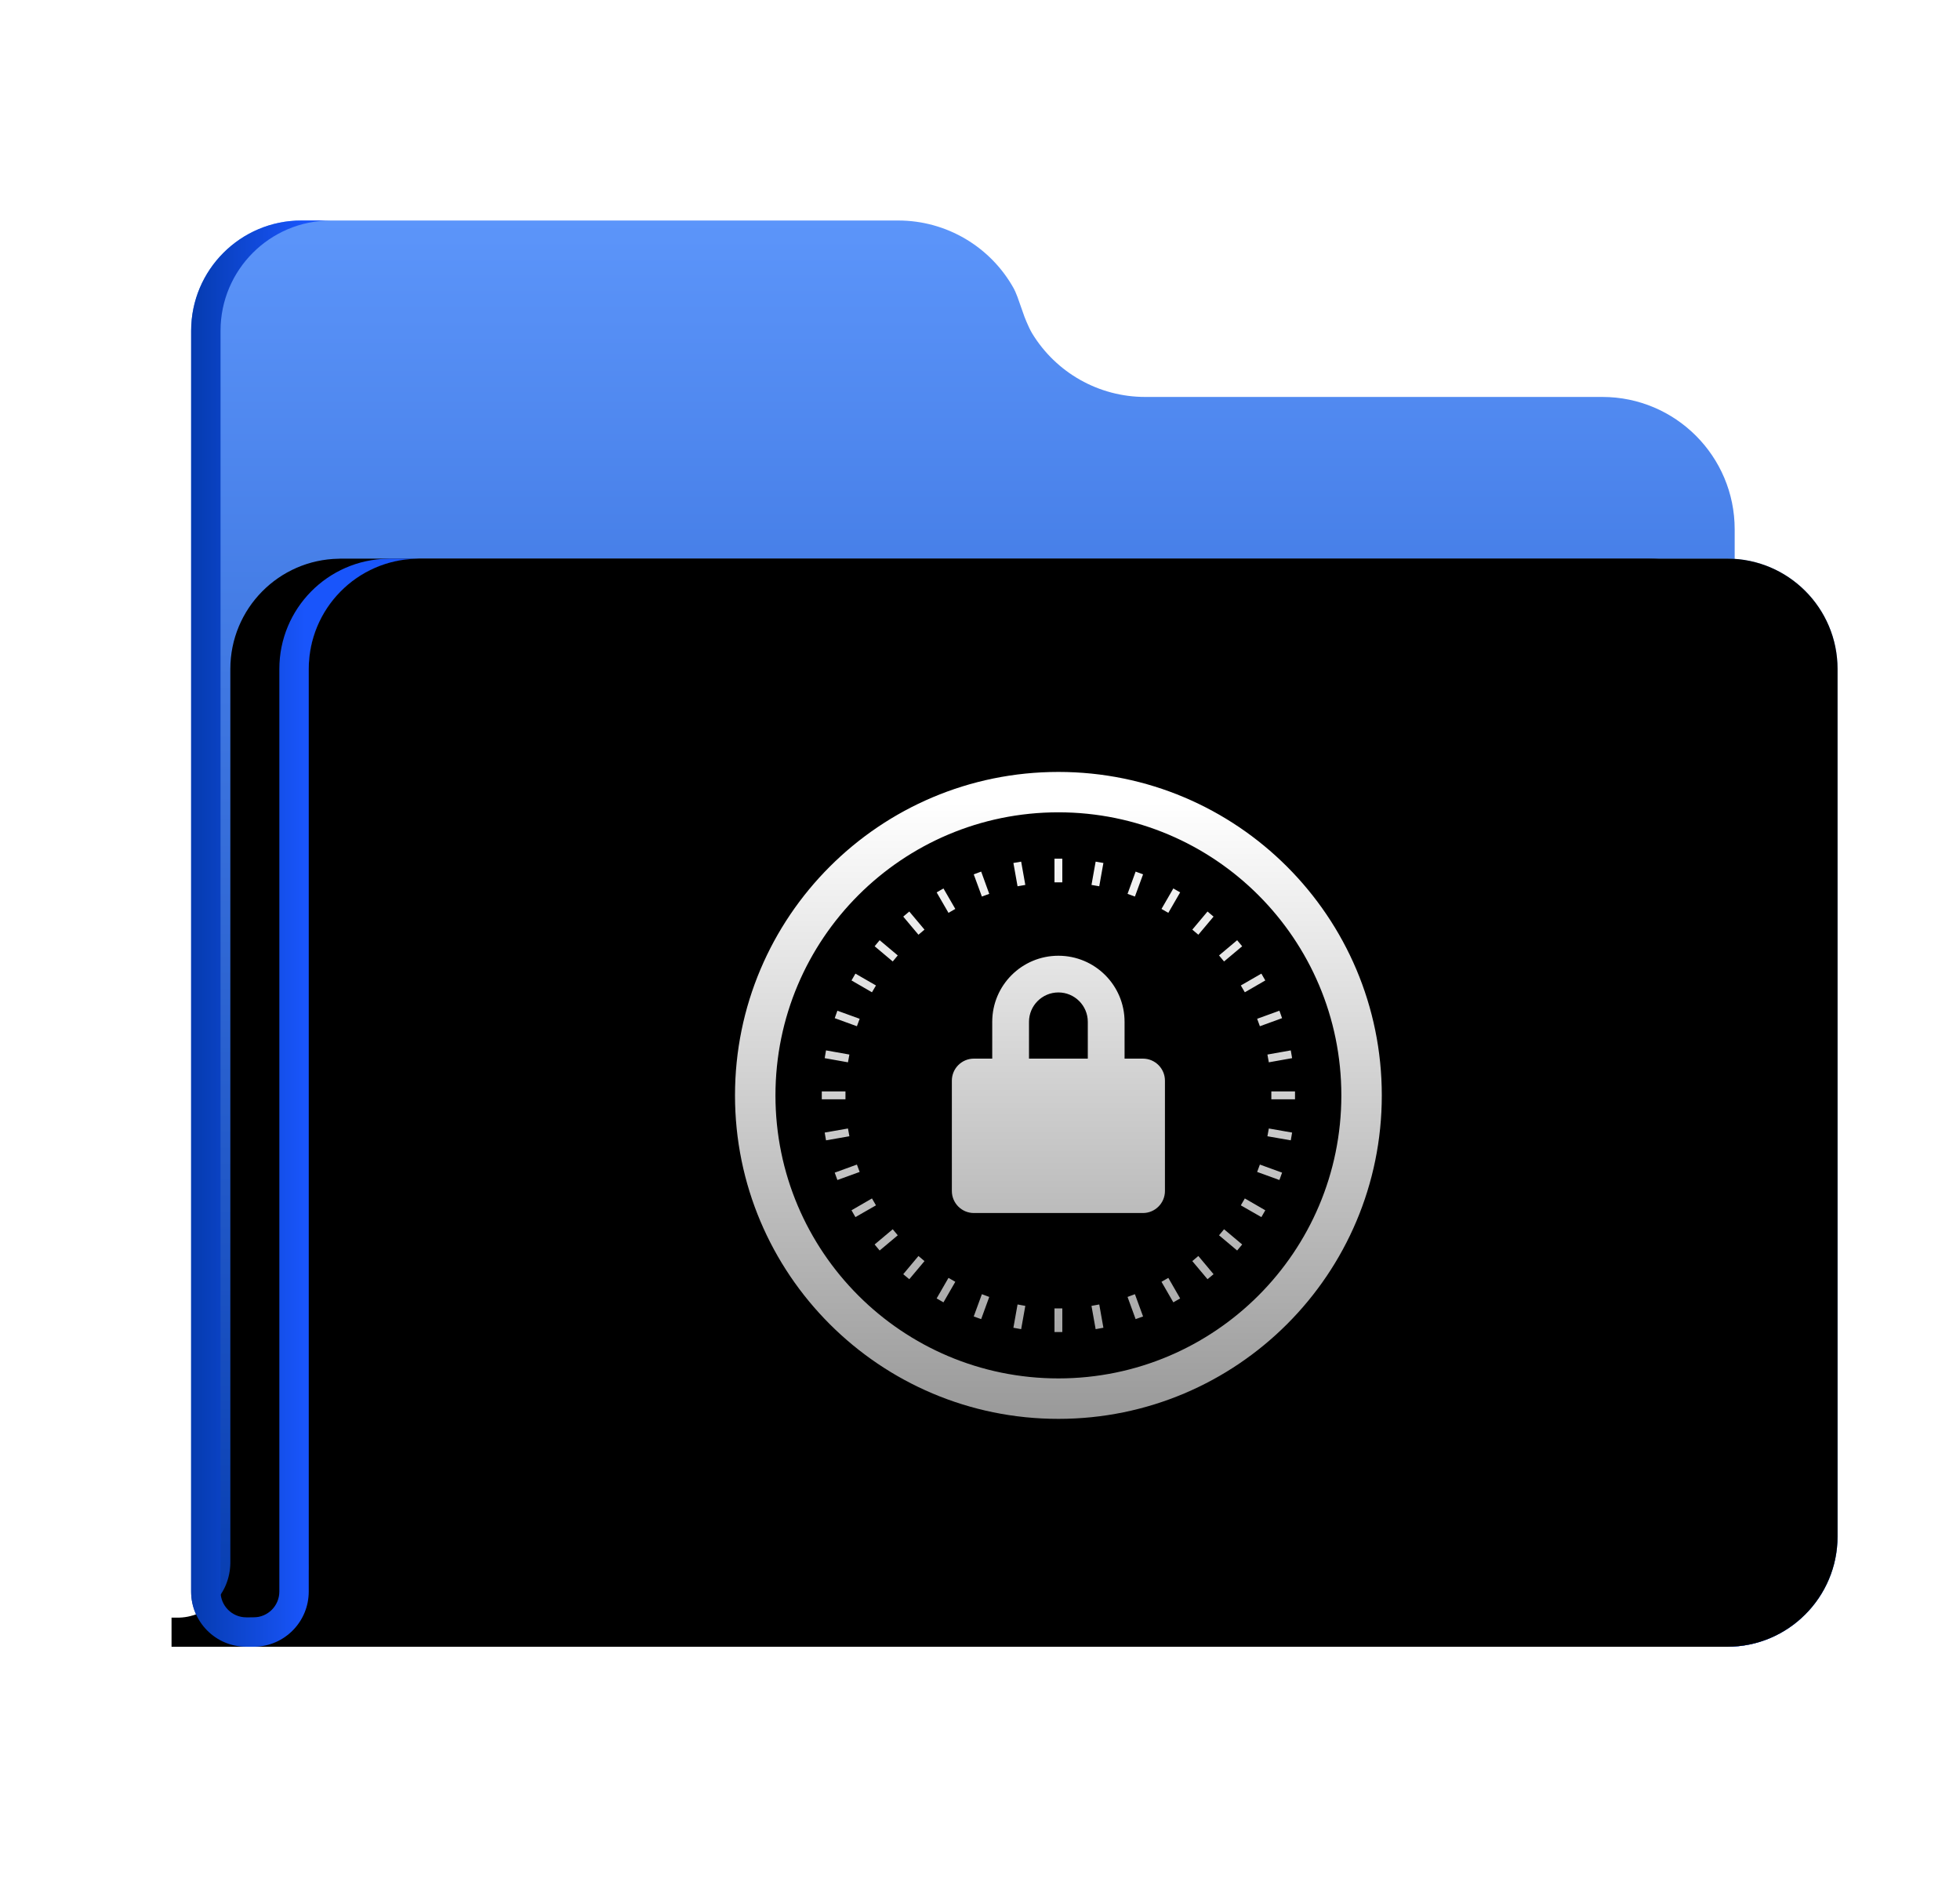 <?xml version="1.0" encoding="UTF-8"?>
<svg width="25px" height="24px" viewBox="0 0 25 24" version="1.1" xmlns="http://www.w3.org/2000/svg" xmlns:xlink="http://www.w3.org/1999/xlink">
    <title>places/128/folder-safebox-lock</title>
    <defs>
        <filter x="-7.1%" y="-8.2%" width="114.3%" height="116.5%" filterUnits="objectBoundingBox" id="filter-1">
            <feOffset dx="0" dy="0" in="SourceAlpha" result="shadowOffsetOuter1"></feOffset>
            <feGaussianBlur stdDeviation="0.5" in="shadowOffsetOuter1" result="shadowBlurOuter1"></feGaussianBlur>
            <feColorMatrix values="0 0 0 0 0   0 0 0 0 0   0 0 0 0 0  0 0 0 0.2 0" type="matrix" in="shadowBlurOuter1" result="shadowMatrixOuter1"></feColorMatrix>
            <feMerge>
                <feMergeNode in="shadowMatrixOuter1"></feMergeNode>
                <feMergeNode in="SourceGraphic"></feMergeNode>
            </feMerge>
        </filter>
        <linearGradient x1="50%" y1="0%" x2="50%" y2="100%" id="linearGradient-2">
            <stop stop-color="#5C95FA" offset="0%"></stop>
            <stop stop-color="#053BAF" offset="100%"></stop>
        </linearGradient>
        <linearGradient x1="50%" y1="0%" x2="50%" y2="100%" id="linearGradient-3">
            <stop stop-color="#5C95FA" offset="0%"></stop>
            <stop stop-color="#053BAF" offset="100%"></stop>
        </linearGradient>
        <path d="M21,5.719 L21,16.781 C21,17.558 20.37,18.188 19.594,18.188 L0.75,18.188 L0.75,17.817 L0.815,17.817 C1.203,17.823 1.494,17.509 1.5,17.121 L1.5,5.719 C1.5,4.95 2.117,4.325 2.883,4.313 L2.906,4.312 L19.594,4.312 C20.37,4.312 21,4.942 21,5.719 Z" id="path-4"></path>
        <filter x="-7.4%" y="-10.8%" width="114.8%" height="121.6%" filterUnits="objectBoundingBox" id="filter-5">
            <feGaussianBlur stdDeviation="1" in="SourceAlpha" result="shadowBlurInner1"></feGaussianBlur>
            <feOffset dx="-1" dy="0" in="shadowBlurInner1" result="shadowOffsetInner1"></feOffset>
            <feComposite in="shadowOffsetInner1" in2="SourceAlpha" operator="arithmetic" k2="-1" k3="1" result="shadowInnerInner1"></feComposite>
            <feColorMatrix values="0 0 0 0 1   0 0 0 0 1   0 0 0 0 1  0 0 0 0.5 0" type="matrix" in="shadowInnerInner1"></feColorMatrix>
        </filter>
        <linearGradient x1="50%" y1="0%" x2="50%" y2="100%" id="linearGradient-6">
            <stop stop-color="#FFFFFF" stop-opacity="0.2" offset="0%"></stop>
            <stop stop-color="#48A9FF" stop-opacity="0.6" offset="88.128%"></stop>
            <stop stop-color="#2057FF" offset="100%"></stop>
        </linearGradient>
        <path d="M21,5.719 L21,16.781 C21,17.558 20.37,18.188 19.594,18.188 L0.75,18.188 L0.75,17.817 L0.815,17.817 C1.203,17.823 1.494,17.509 1.5,17.121 L1.5,5.719 C1.5,4.95 2.117,4.325 2.883,4.313 L2.906,4.312 L19.594,4.312 C20.37,4.312 21,4.942 21,5.719 Z" id="path-7"></path>
        <filter x="-2.5%" y="-3.6%" width="104.9%" height="107.2%" filterUnits="objectBoundingBox" id="filter-8">
            <feGaussianBlur stdDeviation="0.5" in="SourceAlpha" result="shadowBlurInner1"></feGaussianBlur>
            <feOffset dx="0" dy="0" in="shadowBlurInner1" result="shadowOffsetInner1"></feOffset>
            <feComposite in="shadowOffsetInner1" in2="SourceAlpha" operator="arithmetic" k2="-1" k3="1" result="shadowInnerInner1"></feComposite>
            <feColorMatrix values="0 0 0 0 1   0 0 0 0 1   0 0 0 0 1  0 0 0 0.5 0" type="matrix" in="shadowInnerInner1" result="shadowMatrixInner1"></feColorMatrix>
            <feGaussianBlur stdDeviation="0.5" in="SourceAlpha" result="shadowBlurInner2"></feGaussianBlur>
            <feOffset dx="0" dy="-0" in="shadowBlurInner2" result="shadowOffsetInner2"></feOffset>
            <feComposite in="shadowOffsetInner2" in2="SourceAlpha" operator="arithmetic" k2="-1" k3="1" result="shadowInnerInner2"></feComposite>
            <feColorMatrix values="0 0 0 0 0   0 0 0 0 0.167   0 0 0 0 0.842  0 0 0 0.3 0" type="matrix" in="shadowInnerInner2" result="shadowMatrixInner2"></feColorMatrix>
            <feMerge>
                <feMergeNode in="shadowMatrixInner1"></feMergeNode>
                <feMergeNode in="shadowMatrixInner2"></feMergeNode>
            </feMerge>
        </filter>
        <linearGradient x1="50%" y1="50%" x2="-8.8748453e-13%" y2="50%" id="linearGradient-9">
            <stop stop-color="#1955FB" offset="0%"></stop>
            <stop stop-color="#053BAF" offset="100%"></stop>
        </linearGradient>
        <linearGradient x1="52.084%" y1="4.908%" x2="52.084%" y2="100%" id="linearGradient-10">
            <stop stop-color="#FFFFFF" offset="0%"></stop>
            <stop stop-color="#FFFFFF" stop-opacity="0.6" offset="100%"></stop>
        </linearGradient>
        <path d="M12.75,9.844 C15.028,9.844 16.875,11.691 16.875,13.969 C16.875,16.247 15.028,18.094 12.75,18.094 C10.472,18.094 8.625,16.247 8.625,13.969 C8.625,11.691 10.472,9.844 12.75,9.844 Z M12.75,10.359 C10.757,10.359 9.141,11.975 9.141,13.969 C9.141,15.962 10.757,17.578 12.75,17.578 C14.743,17.578 16.359,15.962 16.359,13.969 C16.359,11.975 14.743,10.359 12.75,10.359 Z M12.8,16.685 L12.8,16.987 L12.7,16.987 L12.7,16.685 L12.8,16.685 Z M12.229,16.635 L12.328,16.653 L12.275,16.95 L12.176,16.932 L12.229,16.635 Z M13.271,16.635 L13.324,16.932 L13.225,16.95 L13.172,16.653 L13.271,16.635 Z M13.726,16.504 L13.83,16.788 L13.735,16.822 L13.632,16.539 L13.726,16.504 Z M11.774,16.504 L11.868,16.539 L11.765,16.822 L11.67,16.788 L11.774,16.504 Z M14.152,16.296 L14.303,16.558 L14.216,16.608 L14.065,16.346 L14.152,16.296 Z M11.348,16.296 L11.435,16.346 L11.284,16.608 L11.197,16.558 L11.348,16.296 Z M14.535,16.017 L14.729,16.249 L14.652,16.313 L14.458,16.082 L14.535,16.017 Z M10.965,16.017 L11.042,16.082 L10.848,16.313 L10.771,16.249 L10.965,16.017 Z M14.863,15.676 L15.094,15.87 L15.03,15.947 L14.799,15.753 L14.863,15.676 Z M10.637,15.676 L10.701,15.753 L10.47,15.947 L10.406,15.87 L10.637,15.676 Z M15.128,15.283 L15.389,15.434 L15.339,15.521 L15.077,15.371 L15.128,15.283 Z M10.372,15.283 L10.423,15.371 L10.161,15.521 L10.111,15.434 L10.372,15.283 Z M12.75,12.188 C13.216,12.188 13.594,12.565 13.594,13.031 L13.594,13.5 L13.828,13.5 C13.983,13.5 14.109,13.626 14.109,13.781 L14.109,15.188 C14.109,15.343 13.983,15.469 13.828,15.469 L11.672,15.469 C11.517,15.469 11.391,15.343 11.391,15.188 L11.391,13.781 C11.391,13.626 11.517,13.5 11.672,13.5 L11.906,13.5 L11.906,13.031 C11.906,12.565 12.284,12.188 12.75,12.188 Z M15.32,14.851 L15.603,14.954 L15.569,15.048 L15.285,14.945 L15.32,14.851 Z M10.18,14.851 L10.215,14.945 L9.931,15.048 L9.897,14.954 L10.18,14.851 Z M15.434,14.391 L15.731,14.443 L15.714,14.542 L15.416,14.49 L15.434,14.391 Z M10.066,14.391 L10.084,14.49 L9.786,14.542 L9.769,14.443 L10.066,14.391 Z M10.034,13.918 L10.034,14.019 L9.732,14.019 L9.732,13.918 L10.034,13.918 Z M15.768,13.918 L15.768,14.019 L15.466,14.019 L15.466,13.918 L15.768,13.918 Z M9.786,13.395 L10.084,13.448 L10.066,13.547 L9.769,13.494 L9.786,13.395 Z M15.714,13.395 L15.731,13.494 L15.434,13.547 L15.416,13.448 L15.714,13.395 Z M12.75,12.656 C12.543,12.656 12.375,12.824 12.375,13.031 L12.375,13.5 L13.125,13.5 L13.125,13.031 C13.125,12.824 12.957,12.656 12.75,12.656 Z M9.931,12.889 L10.215,12.992 L10.18,13.087 L9.897,12.984 L9.931,12.889 Z M15.569,12.889 L15.603,12.984 L15.32,13.087 L15.285,12.992 L15.569,12.889 Z M15.339,12.416 L15.389,12.503 L15.128,12.654 L15.077,12.567 L15.339,12.416 Z M10.161,12.416 L10.423,12.567 L10.372,12.654 L10.111,12.503 L10.161,12.416 Z M15.03,11.99 L15.094,12.067 L14.863,12.261 L14.799,12.184 L15.03,11.99 Z M10.47,11.99 L10.701,12.184 L10.637,12.261 L10.406,12.067 L10.47,11.99 Z M14.652,11.624 L14.729,11.689 L14.535,11.92 L14.458,11.855 L14.652,11.624 Z M10.848,11.624 L11.042,11.855 L10.965,11.92 L10.771,11.689 L10.848,11.624 Z M14.216,11.33 L14.303,11.38 L14.152,11.641 L14.065,11.591 L14.216,11.33 Z M11.284,11.33 L11.435,11.591 L11.348,11.641 L11.197,11.38 L11.284,11.33 Z M13.735,11.115 L13.83,11.15 L13.726,11.433 L13.632,11.399 L13.735,11.115 Z M11.765,11.115 L11.868,11.399 L11.774,11.433 L11.67,11.15 L11.765,11.115 Z M13.225,10.988 L13.324,11.005 L13.271,11.302 L13.172,11.285 L13.225,10.988 Z M12.275,10.988 L12.328,11.285 L12.229,11.302 L12.176,11.005 L12.275,10.988 Z M12.8,10.95 L12.8,11.252 L12.7,11.252 L12.7,10.95 L12.8,10.95 Z" id="path-11"></path>
        <filter x="-18.2%" y="-18.2%" width="136.4%" height="136.4%" filterUnits="objectBoundingBox" id="filter-12">
            <feOffset dx="0" dy="0" in="SourceAlpha" result="shadowOffsetOuter1"></feOffset>
            <feGaussianBlur stdDeviation="0.5" in="shadowOffsetOuter1" result="shadowBlurOuter1"></feGaussianBlur>
            <feColorMatrix values="0 0 0 0 0   0 0 0 0 0.427   0 0 0 0 0.969  0 0 0 0.5 0" type="matrix" in="shadowBlurOuter1"></feColorMatrix>
        </filter>
    </defs>
    <g id="places/128/folder-safebox-lock" stroke="none" fill="none" transform="translate(0.75, 0)">
        <g id="places/128/folder" stroke-width="1" fill-rule="evenodd">
            <g id="Group-2" filter="url(#filter-1)" transform="translate(1.688, 2.812)">
                <path d="M10.654,1.289 C10.673,1.333 10.701,1.397 10.728,1.441 C11.032,1.939 11.575,2.25 12.169,2.25 L18,2.25 C18.932,2.25 19.688,3.006 19.688,3.938 L19.688,16.781 C19.688,17.558 19.058,18.188 18.281,18.188 L0.703,18.188 C0.315,18.188 0,17.873 0,17.484 L0,1.406 C0,0.63 0.63,0 1.406,0 L9.019,0 C9.636,0 10.199,0.336 10.494,0.869 C10.505,0.888 10.52,0.924 10.54,0.975 L10.593,1.125 C10.62,1.204 10.64,1.259 10.654,1.289 Z" id="Mask" fill="url(#linearGradient-2)"></path>
                <g id="路径">
                    <use fill="url(#linearGradient-3)" fill-rule="evenodd" xlink:href="#path-4"></use>
                    <use fill="black" fill-opacity="1" filter="url(#filter-5)" xlink:href="#path-4"></use>
                </g>
                <g id="Group">
                    <g id="路径">
                        <use fill="url(#linearGradient-6)" fill-rule="evenodd" xlink:href="#path-7"></use>
                        <use fill="black" fill-opacity="1" filter="url(#filter-8)" xlink:href="#path-7"></use>
                    </g>
                    <path d="M1.781,0 C1.005,0 0.375,0.63 0.375,1.406 L0.375,17.484 C0.375,17.666 0.522,17.813 0.703,17.813 L0.797,17.813 C0.978,17.813 1.125,17.666 1.125,17.484 L1.125,5.719 C1.125,4.95 1.742,4.325 2.508,4.313 L2.531,4.312 L2.906,4.312 L2.883,4.313 C2.117,4.325 1.5,4.95 1.5,5.719 L1.5,17.484 C1.5,17.868 1.193,18.18 0.812,18.188 L0.797,18.188 L0.703,18.188 C0.315,18.188 0,17.873 0,17.484 L0,1.406 C0,0.63 0.63,0 1.406,0 L1.781,0 Z" id="路径" fill="url(#linearGradient-9)"></path>
                </g>
            </g>
            <g id="Guide/128"></g>
        </g>
        <g id="形状">
            <use fill="black" fill-opacity="1" filter="url(#filter-12)" xlink:href="#path-11"></use>
            <use fill="url(#linearGradient-10)" fill-rule="evenodd" xlink:href="#path-11"></use>
        </g>
    </g>
</svg>